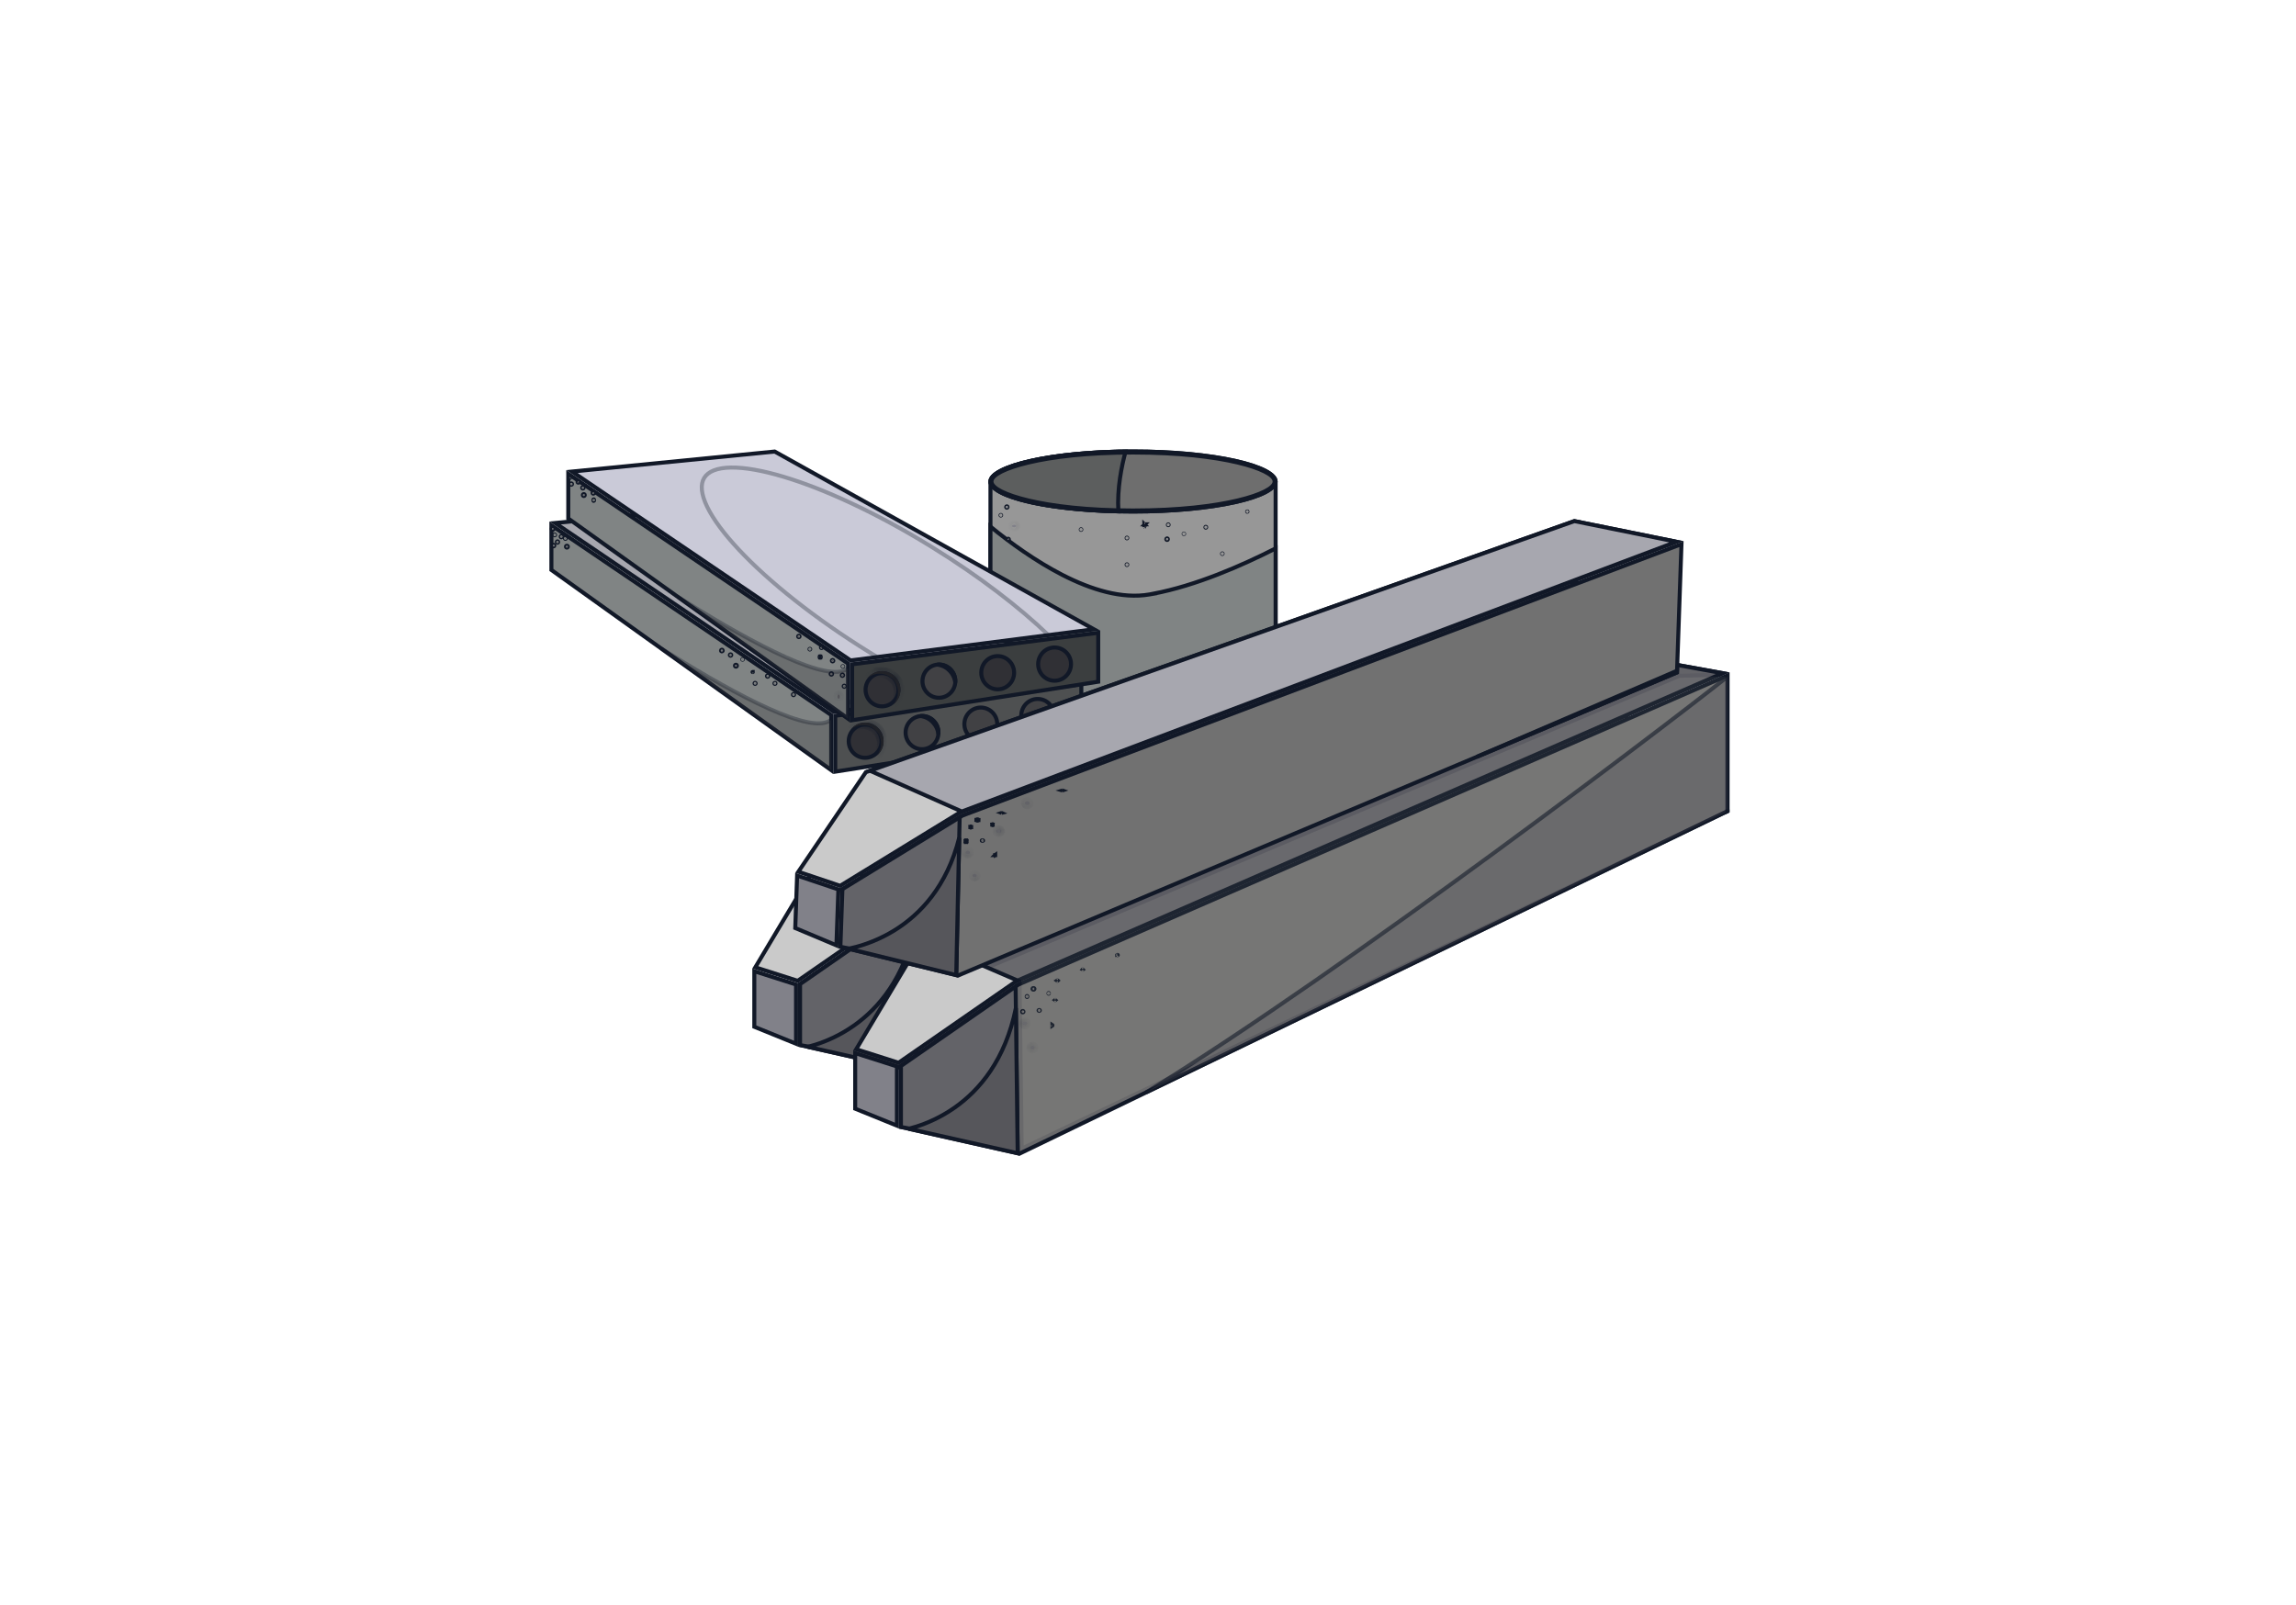<svg width="286" height="200" viewBox="0 0 286 200" fill="none" xmlns="http://www.w3.org/2000/svg">
<g clip-path="url(#clip0_226_1523)">
<path d="M123.376 60.242H158.897V87.389H123.376V60.242Z" fill="#979797" stroke="#111827" stroke-width="0.5"/>
<path d="M158.897 59.992C158.897 60.186 158.809 60.397 158.597 60.627C158.384 60.858 158.057 61.093 157.616 61.324C156.733 61.787 155.438 62.211 153.818 62.57C150.581 63.288 146.098 63.733 141.137 63.733C136.176 63.733 131.692 63.288 128.455 62.57C126.835 62.211 125.541 61.787 124.658 61.324C124.216 61.093 123.889 60.858 123.676 60.627C123.464 60.397 123.376 60.186 123.376 59.992C123.376 59.798 123.464 59.586 123.676 59.357C123.889 59.126 124.216 58.891 124.658 58.659C125.541 58.197 126.836 57.772 128.456 57.413C131.693 56.696 136.177 56.25 141.137 56.25C146.097 56.25 150.58 56.696 153.817 57.413C155.438 57.772 156.732 58.197 157.615 58.659C158.057 58.891 158.384 59.126 158.597 59.357C158.809 59.586 158.897 59.798 158.897 59.992Z" fill="#6E6E6E" stroke="#111827" stroke-width="0.5"/>
<path d="M143.18 74.063L143.652 73.981L143.647 73.976C149.004 72.96 154.723 70.451 158.897 68.328V87.639C158.897 87.833 158.809 88.045 158.597 88.274C158.384 88.505 158.057 88.74 157.616 88.972C156.733 89.435 155.438 89.859 153.818 90.218C150.581 90.935 146.098 91.381 141.137 91.381C136.176 91.381 131.692 90.935 128.455 90.218C126.835 89.859 125.541 89.435 124.658 88.972C124.216 88.74 123.889 88.505 123.676 88.274C123.464 88.045 123.376 87.833 123.376 87.639V65.615C125.799 67.59 128.974 69.907 132.353 71.638C135.92 73.464 139.752 74.658 143.18 74.063Z" fill="#808484" stroke="#111827" stroke-width="0.5"/>
<path d="M123.376 59.99C123.376 59.8 123.46 59.593 123.663 59.369C123.868 59.143 124.181 58.913 124.605 58.686C125.453 58.231 126.699 57.812 128.261 57.455C131.311 56.758 135.517 56.307 140.207 56.253C139.707 58.083 139.142 60.863 139.307 63.712C134.821 63.612 130.831 63.163 127.952 62.479C126.482 62.13 125.315 61.724 124.523 61.279C123.711 60.825 123.376 60.381 123.376 59.99Z" fill="#5C5E5E" stroke="#111827" stroke-width="0.5"/>
<path d="M123.376 59.992C123.376 59.798 123.464 59.586 123.676 59.357C123.889 59.126 124.216 58.891 124.658 58.659C125.541 58.197 126.835 57.772 128.455 57.413C131.692 56.696 136.176 56.25 141.137 56.25C146.098 56.25 150.581 56.696 153.818 57.413C155.438 57.772 156.733 58.197 157.616 58.659C158.057 58.891 158.384 59.126 158.597 59.357C158.809 59.586 158.897 59.798 158.897 59.992C158.897 60.186 158.809 60.397 158.597 60.627C158.384 60.858 158.057 61.093 157.616 61.324C156.733 61.787 155.438 62.211 153.818 62.57C150.581 63.288 146.098 63.733 141.137 63.733C136.176 63.733 131.692 63.288 128.455 62.57C126.835 62.211 125.541 61.787 124.658 61.324C124.216 61.093 123.889 60.858 123.676 60.627C123.464 60.397 123.376 60.186 123.376 59.992ZM123.5 59.992C123.5 60.243 123.656 60.468 123.858 60.656C124.068 60.851 124.369 61.045 124.749 61.236C125.511 61.618 126.634 62.007 128.104 62.356C131.047 63.056 135.414 63.604 141.137 63.604C146.859 63.604 151.226 63.056 154.169 62.356C155.639 62.007 156.763 61.618 157.525 61.236C157.905 61.045 158.205 60.851 158.415 60.656C158.618 60.468 158.774 60.243 158.774 59.992C158.774 59.74 158.618 59.515 158.415 59.327C158.205 59.133 157.905 58.938 157.525 58.748C156.763 58.366 155.639 57.977 154.169 57.627C151.226 56.928 146.859 56.379 141.137 56.379C135.414 56.379 131.047 56.928 128.104 57.627C126.634 57.977 125.511 58.366 124.749 58.748C124.369 58.938 124.068 59.133 123.858 59.327C123.656 59.515 123.5 59.74 123.5 59.992Z" fill="#ACB7B7" stroke="#111827" stroke-width="0.5"/>
<path d="M145.572 65.385C145.572 65.415 145.547 65.437 145.523 65.437C145.5 65.437 145.475 65.415 145.475 65.385C145.475 65.355 145.499 65.334 145.523 65.334C145.548 65.334 145.572 65.355 145.572 65.385Z" fill="#818189" stroke="#111827" stroke-width="0.5"/>
<path d="M147.442 66.514C147.442 66.509 147.444 66.502 147.45 66.496C147.456 66.49 147.464 66.487 147.471 66.487C147.478 66.487 147.486 66.49 147.492 66.496C147.498 66.502 147.5 66.509 147.5 66.514C147.5 66.527 147.489 66.541 147.471 66.541C147.453 66.541 147.442 66.527 147.442 66.514Z" fill="#818189" stroke="#111827" stroke-width="0.5"/>
<path d="M145.275 67.176C145.275 67.123 145.319 67.076 145.377 67.076C145.435 67.076 145.479 67.123 145.479 67.176C145.479 67.225 145.439 67.274 145.377 67.274C145.317 67.274 145.275 67.225 145.275 67.176Z" fill="#818189" stroke="#111827" stroke-width="0.5"/>
<path d="M150.252 65.691C150.252 65.722 150.228 65.745 150.199 65.745C150.173 65.745 150.149 65.724 150.149 65.691C150.149 65.657 150.176 65.635 150.199 65.635C150.226 65.635 150.252 65.658 150.252 65.691Z" fill="#818189" stroke="#111827" stroke-width="0.5"/>
<path d="M152.291 68.987C152.291 69.009 152.274 69.023 152.258 69.023C152.242 69.023 152.225 69.009 152.225 68.987C152.225 68.965 152.242 68.951 152.258 68.951C152.274 68.951 152.291 68.965 152.291 68.987Z" fill="#818189" stroke="#111827" stroke-width="0.5"/>
<path d="M140.42 67.03C140.42 67.058 140.399 67.076 140.377 67.076C140.357 67.076 140.336 67.06 140.336 67.03C140.336 67.001 140.358 66.984 140.377 66.984C140.398 66.984 140.42 67.003 140.42 67.03Z" fill="#818189" stroke="#111827" stroke-width="0.5"/>
<path d="M134.695 65.979C134.695 66.003 134.678 66.017 134.66 66.017C134.642 66.017 134.625 66.003 134.625 65.979C134.625 65.956 134.643 65.941 134.66 65.941C134.677 65.941 134.695 65.956 134.695 65.979Z" fill="#818189" stroke="#111827" stroke-width="0.5"/>
<path d="M140.42 70.355C140.42 70.383 140.399 70.401 140.377 70.401C140.357 70.401 140.336 70.385 140.336 70.355C140.336 70.326 140.358 70.31 140.377 70.31C140.398 70.31 140.42 70.329 140.42 70.355Z" fill="#818189" stroke="#111827" stroke-width="0.5"/>
<path d="M142.588 65.504C142.588 65.537 142.584 65.567 142.578 65.593C142.572 65.567 142.568 65.537 142.568 65.504C142.568 65.47 142.572 65.44 142.578 65.414C142.584 65.44 142.588 65.47 142.588 65.504ZM142.537 65.684C142.537 65.684 142.537 65.683 142.538 65.682C142.537 65.683 142.537 65.684 142.537 65.684ZM142.618 65.682C142.619 65.683 142.62 65.684 142.62 65.684C142.62 65.684 142.619 65.683 142.618 65.682ZM142.619 65.324C142.619 65.324 142.618 65.325 142.617 65.325C142.618 65.324 142.619 65.324 142.619 65.324ZM142.539 65.325C142.538 65.325 142.538 65.324 142.538 65.324C142.538 65.324 142.538 65.324 142.539 65.325Z" fill="#818189" stroke="#111827" stroke-width="0.5"/>
<path d="M155.346 63.741C155.346 63.731 155.354 63.719 155.37 63.719C155.385 63.719 155.393 63.731 155.393 63.741C155.393 63.75 155.385 63.762 155.37 63.762C155.354 63.762 155.346 63.75 155.346 63.741Z" fill="#818189" stroke="#111827" stroke-width="0.5"/>
<path d="M125.505 63.171C125.505 63.224 125.465 63.262 125.417 63.262C125.37 63.262 125.33 63.224 125.33 63.171C125.33 63.117 125.37 63.08 125.417 63.08C125.465 63.08 125.505 63.117 125.505 63.171Z" fill="#818189" stroke="#111827" stroke-width="0.5"/>
<path d="M124.63 64.196C124.63 64.178 124.645 64.159 124.669 64.159C124.694 64.159 124.708 64.178 124.708 64.196C124.708 64.214 124.694 64.233 124.669 64.233C124.646 64.233 124.63 64.214 124.63 64.196Z" fill="#818189" stroke="#111827" stroke-width="0.5"/>
<mask id="path-18-inside-1_226_1523" fill="white">
<path d="M126.574 65.537C126.574 65.62 126.46 65.687 126.32 65.687C126.179 65.687 126.066 65.62 126.066 65.537C126.066 65.454 126.179 65.385 126.32 65.385C126.46 65.385 126.574 65.453 126.574 65.537Z"/>
</mask>
<path d="M126.574 65.537C126.574 65.62 126.46 65.687 126.32 65.687C126.179 65.687 126.066 65.62 126.066 65.537C126.066 65.454 126.179 65.385 126.32 65.385C126.46 65.385 126.574 65.453 126.574 65.537Z" fill="#818189"/>
<path d="M126.074 65.537C126.074 65.331 126.212 65.232 126.245 65.213C126.289 65.187 126.317 65.187 126.32 65.187V66.187C126.463 66.187 126.618 66.154 126.754 66.074C126.879 66 127.074 65.827 127.074 65.537H126.074ZM126.32 65.187C126.323 65.187 126.351 65.187 126.394 65.213C126.428 65.232 126.566 65.331 126.566 65.537H125.566C125.566 65.827 125.761 66 125.886 66.074C126.022 66.154 126.176 66.187 126.32 66.187V65.187ZM126.566 65.537C126.566 65.742 126.43 65.839 126.398 65.859C126.354 65.885 126.326 65.885 126.32 65.885V64.885C126.174 64.885 126.018 64.92 125.882 65.002C125.758 65.077 125.566 65.25 125.566 65.537H126.566ZM126.32 65.885C126.317 65.885 126.288 65.886 126.243 65.859C126.207 65.837 126.074 65.739 126.074 65.537H127.074C127.074 65.251 126.884 65.077 126.756 65C126.619 64.919 126.463 64.885 126.32 64.885V65.885Z" fill="#111827" mask="url(#path-18-inside-1_226_1523)"/>
<path d="M125.505 67.196C125.505 67.153 125.541 67.116 125.587 67.116C125.636 67.116 125.669 67.153 125.669 67.196C125.669 67.219 125.66 67.237 125.648 67.25C125.636 67.263 125.615 67.274 125.587 67.274C125.537 67.274 125.505 67.235 125.505 67.196Z" fill="#818189" stroke="#111827" stroke-width="0.5"/>
<path d="M103.542 95.949L68.684 71.012V65.451L103.542 89.087V95.949Z" fill="#808484" stroke="#111827" stroke-width="0.5"/>
<path d="M104.042 96.143V89.175L134.695 85.247V91.346L104.042 96.143Z" fill="#4E5051" stroke="#111827" stroke-width="0.5"/>
<path d="M103.854 88.695L69.146 65.16L94.393 62.666L134.159 84.812L103.854 88.695Z" fill="#A7A7AF" stroke="#111827" stroke-width="0.5"/>
<path d="M109.812 92.347C109.812 93.492 108.893 94.416 107.765 94.416C106.636 94.416 105.718 93.492 105.718 92.347C105.718 91.202 106.636 90.278 107.765 90.278C108.893 90.278 109.812 91.202 109.812 92.347Z" fill="#303035" stroke="#111827" stroke-width="0.5"/>
<mask id="path-25-inside-2_226_1523" fill="white">
<path d="M107.765 90.028C107.052 90.028 106.413 90.357 105.991 90.872C106.388 90.54 106.897 90.341 107.452 90.341C108.722 90.341 109.749 91.38 109.749 92.66C109.749 93.221 109.552 93.735 109.224 94.136C109.735 93.71 110.06 93.067 110.06 92.345C110.06 91.063 109.03 90.026 107.763 90.026L107.765 90.028Z"/>
</mask>
<path d="M107.765 90.028C107.052 90.028 106.413 90.357 105.991 90.872C106.388 90.54 106.897 90.341 107.452 90.341C108.722 90.341 109.749 91.38 109.749 92.66C109.749 93.221 109.552 93.735 109.224 94.136C109.735 93.71 110.06 93.067 110.06 92.345C110.06 91.063 109.03 90.026 107.763 90.026L107.765 90.028Z" fill="#252528"/>
<path d="M107.765 90.028V90.528H108.964L108.12 89.676L107.765 90.028ZM105.991 90.872L105.605 90.555L106.312 91.255L105.991 90.872ZM109.224 94.136L108.837 93.819L109.544 94.52L109.224 94.136ZM107.763 90.026V89.526H106.564L107.407 90.377L107.763 90.026ZM107.765 89.528C106.894 89.528 106.116 89.93 105.605 90.555L106.378 91.189C106.71 90.784 107.209 90.528 107.765 90.528V89.528ZM106.312 91.255C106.622 90.996 107.019 90.841 107.452 90.841V89.841C106.776 89.841 106.153 90.085 105.671 90.488L106.312 91.255ZM107.452 90.841C108.441 90.841 109.249 91.652 109.249 92.66H110.249C110.249 91.109 109.003 89.841 107.452 89.841V90.841ZM109.249 92.66C109.249 93.101 109.094 93.505 108.837 93.819L109.61 94.453C110.01 93.966 110.249 93.34 110.249 92.66H109.249ZM109.544 94.52C110.166 94.002 110.56 93.22 110.56 92.345H109.56C109.56 92.913 109.305 93.417 108.904 93.751L109.544 94.52ZM110.56 92.345C110.56 90.791 109.311 89.526 107.763 89.526V90.526C108.75 90.526 109.56 91.335 109.56 92.345H110.56ZM107.407 90.377L107.409 90.379L108.12 89.676L108.118 89.674L107.407 90.377Z" fill="#111827" mask="url(#path-25-inside-2_226_1523)"/>
<path d="M116.9 91.276C116.9 92.422 115.98 93.345 114.853 93.345C113.725 93.345 112.806 92.422 112.806 91.276C112.806 90.13 113.725 89.207 114.853 89.207C115.98 89.207 116.9 90.132 116.9 91.276Z" fill="#414144" stroke="#111827" stroke-width="0.5"/>
<path d="M114.851 89.205H114.939C116.025 89.252 116.896 90.157 116.896 91.272C116.896 91.332 116.893 91.392 116.888 91.45C116.746 90.278 115.82 89.348 114.652 89.215C114.717 89.208 114.784 89.205 114.851 89.205Z" fill="#252528" stroke="#111827" stroke-width="0.5"/>
<path d="M124.22 90.223C124.22 91.369 123.301 92.292 122.173 92.292C121.046 92.292 120.126 91.369 120.126 90.223C120.126 89.077 121.046 88.154 122.173 88.154C123.301 88.154 124.22 89.079 124.22 90.223Z" fill="#414144" stroke="#111827" stroke-width="0.5"/>
<path d="M131.308 89.152C131.308 90.298 130.389 91.221 129.261 91.221C128.134 91.221 127.214 90.298 127.214 89.152C127.214 88.006 128.134 87.083 129.261 87.083C130.389 87.083 131.308 88.008 131.308 89.152Z" fill="#414144" stroke="#111827" stroke-width="0.5"/>
<path opacity="0.33" d="M103.542 95.949L82.352 80.79C83.231 81.343 84.123 81.895 85.019 82.44C89.281 85.031 93.634 87.449 97.089 88.855C98.813 89.556 100.333 90.015 101.515 90.108C102.341 90.173 103.056 90.061 103.542 89.68V95.949Z" fill="#414144" stroke="#111827" stroke-width="0.5"/>
<g style="mix-blend-mode:screen" opacity="0.32">
<path d="M114.116 74.652L114.497 74.889V74.888C120.097 78.39 124.931 82.119 128.499 85.537L107.167 88.27C106.847 88.076 106.525 87.879 106.203 87.679C99.38 83.451 93.667 78.876 89.946 74.903C88.084 72.915 86.73 71.088 85.982 69.539C85.228 67.977 85.121 66.769 85.617 65.953C86.111 65.139 87.225 64.689 88.944 64.662C90.649 64.634 92.875 65.025 95.473 65.801C100.666 67.353 107.293 70.424 114.116 74.652Z" fill="#CACAD8"/>
<path d="M114.116 74.652L114.497 74.889V74.888C120.097 78.39 124.931 82.119 128.499 85.537L107.167 88.27C106.847 88.076 106.525 87.879 106.203 87.679C99.38 83.451 93.667 78.876 89.946 74.903C88.084 72.915 86.73 71.088 85.982 69.539C85.228 67.977 85.121 66.769 85.617 65.953C86.111 65.139 87.225 64.689 88.944 64.662C90.649 64.634 92.875 65.025 95.473 65.801C100.666 67.353 107.293 70.424 114.116 74.652Z" stroke="#111827" stroke-width="0.5"/>
</g>
<path d="M105.645 89.542L70.787 64.602V59.043L105.645 82.678V89.542Z" fill="#808484" stroke="#111827" stroke-width="0.5"/>
<path d="M106.146 89.736V82.765L136.799 78.838V84.937L106.146 89.736Z" fill="#3B3E3F" stroke="#111827" stroke-width="0.5"/>
<path d="M105.958 82.285L71.249 58.752L96.496 56.257L136.263 78.402L105.958 82.285Z" fill="#CACAD8" stroke="#111827" stroke-width="0.5"/>
<path d="M111.913 85.937C111.913 87.082 110.994 88.007 109.866 88.007C108.738 88.007 107.819 87.082 107.819 85.937C107.819 84.792 108.738 83.868 109.866 83.868C110.994 83.868 111.913 84.792 111.913 85.937Z" fill="#303035" stroke="#111827" stroke-width="0.5"/>
<mask id="path-37-inside-3_226_1523" fill="white">
<path d="M109.866 83.618C109.153 83.618 108.515 83.948 108.093 84.462C108.489 84.131 108.999 83.932 109.554 83.932C110.823 83.932 111.851 84.971 111.851 86.251C111.851 86.811 111.653 87.326 111.325 87.726C111.837 87.3 112.161 86.657 112.161 85.936C112.161 84.654 111.132 83.616 109.864 83.616L109.866 83.618Z"/>
</mask>
<path d="M109.866 83.618C109.153 83.618 108.515 83.948 108.093 84.462C108.489 84.131 108.999 83.932 109.554 83.932C110.823 83.932 111.851 84.971 111.851 86.251C111.851 86.811 111.653 87.326 111.325 87.726C111.837 87.3 112.161 86.657 112.161 85.936C112.161 84.654 111.132 83.616 109.864 83.616L109.866 83.618Z" fill="#252528"/>
<path d="M109.866 83.618V84.118H111.066L110.221 83.266L109.866 83.618ZM108.093 84.462L107.706 84.145L108.413 84.846L108.093 84.462ZM111.325 87.726L110.939 87.409L111.645 88.111L111.325 87.726ZM109.864 83.616V83.116H108.664L109.509 83.968L109.864 83.616ZM109.866 83.118C108.996 83.118 108.218 83.521 107.706 84.145L108.479 84.779C108.811 84.374 109.311 84.118 109.866 84.118V83.118ZM108.413 84.846C108.724 84.587 109.121 84.432 109.554 84.432V83.432C108.877 83.432 108.255 83.675 107.772 84.079L108.413 84.846ZM109.554 84.432C110.542 84.432 111.351 85.242 111.351 86.251H112.351C112.351 84.7 111.104 83.432 109.554 83.432V84.432ZM111.351 86.251C111.351 86.692 111.196 87.096 110.939 87.409L111.712 88.043C112.111 87.556 112.351 86.93 112.351 86.251H111.351ZM111.645 88.111C112.267 87.593 112.661 86.811 112.661 85.936H111.661C111.661 86.504 111.407 87.008 111.005 87.342L111.645 88.111ZM112.661 85.936C112.661 84.382 111.412 83.116 109.864 83.116V84.116C110.851 84.116 111.661 84.925 111.661 85.936H112.661ZM109.509 83.968L109.511 83.97L110.221 83.266L110.219 83.264L109.509 83.968Z" fill="#111827" mask="url(#path-37-inside-3_226_1523)"/>
<path d="M119.001 84.867C119.001 86.013 118.082 86.936 116.954 86.936C115.827 86.936 114.907 86.013 114.907 84.867C114.907 83.721 115.827 82.797 116.954 82.797C118.082 82.797 119.001 83.722 119.001 84.867Z" fill="#414144" stroke="#111827" stroke-width="0.5"/>
<path d="M116.954 82.795H117.045C118.13 82.843 119.001 83.747 119.001 84.863C119.001 84.923 118.999 84.982 118.994 85.041C118.851 83.868 117.925 82.938 116.756 82.805C116.822 82.799 116.888 82.795 116.954 82.795Z" fill="#252528" stroke="#111827" stroke-width="0.5"/>
<path d="M126.324 83.813C126.324 84.959 125.404 85.883 124.277 85.883C123.15 85.883 122.23 84.959 122.23 83.813C122.23 82.667 123.15 81.744 124.277 81.744C125.404 81.744 126.324 82.669 126.324 83.813Z" fill="#303035" stroke="#111827" stroke-width="0.5"/>
<path d="M133.41 82.743C133.41 83.888 132.491 84.812 131.363 84.812C130.235 84.812 129.316 83.888 129.316 82.743C129.316 81.597 130.235 80.673 131.363 80.673C132.491 80.673 133.41 81.597 133.41 82.743Z" fill="#303035" stroke="#111827" stroke-width="0.5"/>
<path opacity="0.33" d="M105.645 89.54L84.455 74.38C85.335 74.933 86.227 75.486 87.123 76.031C91.384 78.622 95.737 81.039 99.192 82.445C100.916 83.147 102.437 83.605 103.619 83.698C104.445 83.764 105.16 83.652 105.645 83.27V89.54Z" fill="#414144" stroke="#111827" stroke-width="0.5"/>
<g style="mix-blend-mode:screen" opacity="0.32">
<path d="M116.217 68.243C121.981 71.814 126.951 75.634 130.6 79.129L109.269 81.862C108.948 81.668 108.627 81.471 108.304 81.272C101.482 77.044 95.769 72.469 92.047 68.495C90.185 66.507 88.832 64.68 88.084 63.131C87.33 61.57 87.222 60.361 87.718 59.546C88.213 58.731 89.326 58.281 91.045 58.253C92.751 58.225 94.976 58.616 97.575 59.392C102.665 60.912 109.133 63.893 115.813 67.992L116.217 68.243Z" fill="#CACAD8"/>
<path d="M116.217 68.243C121.981 71.814 126.951 75.634 130.6 79.129L109.269 81.862C108.948 81.668 108.627 81.471 108.304 81.272C101.482 77.044 95.769 72.469 92.047 68.495C90.185 66.507 88.832 64.68 88.084 63.131C87.33 61.57 87.222 60.361 87.718 59.546C88.213 58.731 89.326 58.281 91.045 58.253C92.751 58.225 94.976 58.616 97.575 59.392C102.665 60.912 109.133 63.893 115.813 67.992L116.217 68.243Z" stroke="#111827" stroke-width="0.5"/>
</g>
<path d="M69.041 66.644C69.041 66.616 69.063 66.591 69.096 66.591C69.129 66.591 69.15 66.616 69.15 66.644C69.15 66.671 69.129 66.697 69.096 66.697C69.063 66.697 69.041 66.671 69.041 66.644Z" fill="#6D6D72" stroke="#111827" stroke-width="0.5"/>
<path d="M70.004 66.861C70.004 66.908 69.967 66.945 69.92 66.945C69.873 66.945 69.836 66.908 69.836 66.861C69.836 66.813 69.873 66.776 69.92 66.776C69.967 66.776 70.004 66.813 70.004 66.861Z" fill="#6D6D72" stroke="#111827" stroke-width="0.5"/>
<path d="M69.531 67.533C69.531 67.583 69.492 67.622 69.443 67.622C69.394 67.622 69.356 67.583 69.356 67.533C69.356 67.484 69.394 67.445 69.443 67.445C69.492 67.445 69.531 67.484 69.531 67.533Z" fill="#6D6D72" stroke="#111827" stroke-width="0.5"/>
<path d="M68.734 65.888C68.734 65.826 68.784 65.773 68.852 65.773C68.92 65.773 68.969 65.826 68.969 65.888C68.969 65.951 68.92 66.004 68.852 66.004C68.786 66.004 68.734 65.952 68.734 65.888Z" fill="#6D6D72" stroke="#111827" stroke-width="0.5"/>
<path d="M69.053 67.977C69.053 68.032 69.008 68.078 68.953 68.078C68.898 68.078 68.853 68.032 68.853 67.977C68.853 67.922 68.898 67.876 68.953 67.876C69.008 67.876 69.053 67.922 69.053 67.977Z" fill="#6D6D72" stroke="#111827" stroke-width="0.5"/>
<path d="M70.496 68.109C70.496 68.046 70.547 67.991 70.615 67.991C70.683 67.991 70.734 68.046 70.734 68.109C70.734 68.172 70.683 68.227 70.615 68.227C70.547 68.227 70.496 68.172 70.496 68.109Z" fill="#6D6D72" stroke="#111827" stroke-width="0.5"/>
<path d="M70.484 67.084C70.484 67.117 70.459 67.143 70.426 67.143C70.393 67.143 70.367 67.117 70.367 67.084C70.367 67.05 70.393 67.024 70.426 67.024C70.459 67.024 70.484 67.05 70.484 67.084Z" fill="#6D6D72" stroke="#111827" stroke-width="0.5"/>
<path d="M71.016 59.508C71.016 59.54 70.99 59.568 70.957 59.568C70.924 59.568 70.898 59.542 70.898 59.508C70.898 59.475 70.924 59.449 70.957 59.449C70.99 59.449 71.016 59.475 71.016 59.508Z" fill="#6D6D72" stroke="#111827" stroke-width="0.5"/>
<path d="M71.256 60.311C71.256 60.361 71.217 60.4 71.168 60.4C71.119 60.4 71.08 60.361 71.08 60.311C71.08 60.262 71.119 60.222 71.168 60.222C71.217 60.222 71.256 60.262 71.256 60.311Z" fill="#6D6D72" stroke="#111827" stroke-width="0.5"/>
<path d="M72.697 60.776C72.697 60.828 72.654 60.871 72.603 60.871C72.553 60.871 72.51 60.83 72.51 60.776C72.51 60.723 72.553 60.682 72.603 60.682C72.654 60.682 72.697 60.723 72.697 60.776Z" fill="#6D6D72" stroke="#111827" stroke-width="0.5"/>
<path d="M72.842 61.68C72.842 61.747 72.789 61.8 72.723 61.8C72.656 61.8 72.603 61.747 72.603 61.68C72.603 61.613 72.656 61.56 72.723 61.56C72.789 61.56 72.842 61.613 72.842 61.68Z" fill="#6D6D72" stroke="#111827" stroke-width="0.5"/>
<path d="M72.133 60.045C72.133 60.1 72.09 60.144 72.035 60.144C71.981 60.144 71.938 60.1 71.938 60.045C71.938 59.99 71.981 59.946 72.035 59.946C72.09 59.946 72.133 59.99 72.133 60.045Z" fill="#6D6D72" stroke="#111827" stroke-width="0.5"/>
<path d="M74.008 61.412C74.008 61.469 73.963 61.514 73.906 61.514C73.85 61.514 73.807 61.469 73.807 61.412C73.807 61.354 73.852 61.311 73.906 61.311C73.961 61.311 74.008 61.356 74.008 61.412Z" fill="#6D6D72" stroke="#111827" stroke-width="0.5"/>
<path d="M74.008 62.311C74.008 62.364 73.985 62.41 73.957 62.41C73.93 62.41 73.906 62.366 73.906 62.311C73.906 62.256 73.93 62.214 73.957 62.214C73.985 62.214 74.008 62.258 74.008 62.311Z" fill="#6D6D72" stroke="#111827" stroke-width="0.5"/>
<path d="M90.026 81.052C90.026 81.114 89.977 81.161 89.918 81.161C89.86 81.161 89.811 81.114 89.811 81.052C89.811 80.991 89.858 80.944 89.918 80.944C89.979 80.944 90.026 80.993 90.026 81.052Z" fill="#6D6D72" stroke="#111827" stroke-width="0.5"/>
<path d="M90.907 81.613C90.907 81.564 90.946 81.52 91.001 81.52C91.055 81.52 91.094 81.564 91.094 81.613C91.094 81.662 91.055 81.705 91.001 81.705C90.946 81.705 90.907 81.662 90.907 81.613Z" fill="#6D6D72" stroke="#111827" stroke-width="0.5"/>
<path d="M92.464 82.163C92.464 82.147 92.478 82.13 92.499 82.13C92.52 82.13 92.534 82.147 92.534 82.163C92.534 82.178 92.52 82.196 92.499 82.196C92.478 82.196 92.464 82.178 92.464 82.163Z" fill="#6D6D72" stroke="#111827" stroke-width="0.5"/>
<path d="M91.548 82.94C91.548 82.875 91.601 82.818 91.671 82.818C91.741 82.818 91.794 82.875 91.794 82.94C91.794 83.004 91.741 83.061 91.671 83.061C91.601 83.061 91.548 83.004 91.548 82.94Z" fill="#6D6D72" stroke="#111827" stroke-width="0.5"/>
<path d="M93.749 83.725C93.749 83.725 93.749 83.725 93.749 83.725C93.749 83.725 93.749 83.724 93.749 83.724L93.75 83.723C93.75 83.723 93.75 83.722 93.751 83.722C93.753 83.722 93.754 83.721 93.755 83.721C93.755 83.721 93.757 83.722 93.758 83.722C93.759 83.722 93.759 83.723 93.76 83.723L93.76 83.724C93.76 83.724 93.76 83.725 93.76 83.725C93.76 83.725 93.76 83.725 93.76 83.725L93.76 83.726C93.759 83.727 93.759 83.727 93.758 83.728C93.757 83.728 93.755 83.728 93.755 83.728C93.754 83.728 93.753 83.728 93.751 83.728C93.75 83.727 93.75 83.727 93.75 83.726L93.749 83.725Z" fill="#6D6D72" stroke="#111827" stroke-width="0.5"/>
<path d="M93.987 85.143C93.987 85.105 94.017 85.072 94.059 85.072C94.102 85.072 94.132 85.105 94.132 85.143C94.132 85.18 94.102 85.213 94.059 85.213C94.017 85.213 93.987 85.18 93.987 85.143Z" fill="#6D6D72" stroke="#111827" stroke-width="0.5"/>
<path d="M96.46 85.143C96.46 85.105 96.489 85.072 96.532 85.072C96.575 85.072 96.604 85.105 96.604 85.143C96.604 85.18 96.575 85.213 96.532 85.213C96.489 85.213 96.46 85.18 96.46 85.143Z" fill="#6D6D72" stroke="#111827" stroke-width="0.5"/>
<path d="M95.53 84.231C95.53 84.184 95.567 84.143 95.62 84.143C95.672 84.143 95.71 84.184 95.71 84.231C95.71 84.279 95.672 84.32 95.62 84.32C95.567 84.32 95.53 84.279 95.53 84.231Z" fill="#6D6D72" stroke="#111827" stroke-width="0.5"/>
<path d="M98.763 86.543C98.763 86.502 98.796 86.465 98.843 86.465C98.889 86.465 98.923 86.502 98.923 86.543C98.923 86.584 98.889 86.621 98.843 86.621C98.796 86.621 98.763 86.584 98.763 86.543Z" fill="#6D6D72" stroke="#111827" stroke-width="0.5"/>
<path d="M103.614 82.317C103.614 82.266 103.656 82.221 103.712 82.221C103.768 82.221 103.81 82.266 103.81 82.317C103.81 82.368 103.768 82.413 103.712 82.413C103.656 82.413 103.614 82.368 103.614 82.317Z" fill="#545459" stroke="#111827" stroke-width="0.5"/>
<path d="M104.956 83.028C104.956 83.011 104.97 82.993 104.993 82.993C105.004 82.993 105.013 82.998 105.018 83.003C105.024 83.008 105.028 83.017 105.028 83.028C105.028 83.038 105.024 83.046 105.019 83.051C105.014 83.057 105.004 83.061 104.993 83.061C104.983 83.061 104.973 83.057 104.966 83.05C104.959 83.043 104.956 83.034 104.956 83.028Z" fill="#545459" stroke="#111827" stroke-width="0.5"/>
<path d="M104.845 84.131C104.845 84.084 104.884 84.041 104.937 84.041C104.989 84.041 105.028 84.084 105.028 84.131C105.028 84.178 104.989 84.221 104.937 84.221C104.884 84.221 104.845 84.178 104.845 84.131Z" fill="#545459" stroke="#111827" stroke-width="0.5"/>
<path d="M102.257 80.676C102.257 80.639 102.288 80.603 102.331 80.603C102.374 80.603 102.405 80.639 102.405 80.676C102.405 80.713 102.374 80.748 102.331 80.748C102.288 80.748 102.257 80.713 102.257 80.676Z" fill="#545459" stroke="#111827" stroke-width="0.5"/>
<path d="M103.462 83.969C103.462 83.92 103.503 83.875 103.558 83.875C103.612 83.875 103.653 83.92 103.653 83.969C103.653 84.018 103.612 84.064 103.558 84.064C103.501 84.064 103.462 84.018 103.462 83.969Z" fill="#545459" stroke="#111827" stroke-width="0.5"/>
<path d="M105.089 85.498C105.089 85.459 105.12 85.423 105.165 85.423C105.21 85.423 105.241 85.459 105.241 85.498C105.241 85.537 105.21 85.572 105.165 85.572C105.12 85.572 105.089 85.537 105.089 85.498Z" fill="#545459" stroke="#111827" stroke-width="0.5"/>
<path d="M100.833 80.881C100.833 80.871 100.837 80.86 100.846 80.85C100.855 80.841 100.868 80.836 100.88 80.836C100.892 80.836 100.904 80.841 100.913 80.85C100.923 80.86 100.927 80.871 100.927 80.881C100.927 80.891 100.923 80.902 100.913 80.911C100.904 80.921 100.892 80.926 100.88 80.926C100.868 80.926 100.855 80.921 100.846 80.911C100.837 80.902 100.833 80.891 100.833 80.881Z" fill="#545459" stroke="#111827" stroke-width="0.5"/>
<path d="M102.083 81.857C102.083 81.825 102.09 81.798 102.1 81.776C102.121 81.771 102.143 81.768 102.167 81.768C102.191 81.768 102.213 81.771 102.234 81.776C102.244 81.798 102.251 81.825 102.251 81.857C102.251 81.889 102.244 81.916 102.234 81.938C102.213 81.943 102.191 81.946 102.167 81.946C102.143 81.946 102.121 81.943 102.1 81.938C102.09 81.916 102.083 81.889 102.083 81.857Z" fill="#545459" stroke="#111827" stroke-width="0.5"/>
<path d="M99.415 79.293C99.415 79.244 99.454 79.201 99.508 79.201C99.561 79.201 99.602 79.244 99.602 79.293C99.602 79.342 99.561 79.385 99.508 79.385C99.454 79.385 99.415 79.342 99.415 79.293Z" fill="#545459" stroke="#111827" stroke-width="0.5"/>
<mask id="path-77-inside-4_226_1523" fill="white">
<path d="M104.622 86.797C104.622 86.937 104.552 87.052 104.466 87.052C104.38 87.052 104.31 86.937 104.31 86.797C104.31 86.657 104.38 86.543 104.466 86.543C104.552 86.543 104.622 86.657 104.622 86.797Z"/>
</mask>
<path d="M104.622 86.797C104.622 86.937 104.552 87.052 104.466 87.052C104.38 87.052 104.31 86.937 104.31 86.797C104.31 86.657 104.38 86.543 104.466 86.543C104.552 86.543 104.622 86.657 104.622 86.797Z" fill="#545459"/>
<path d="M104.122 86.797C104.122 86.79 104.123 86.76 104.15 86.715C104.172 86.68 104.269 86.552 104.466 86.552V87.552C104.749 87.552 104.924 87.366 105.002 87.239C105.086 87.103 105.122 86.945 105.122 86.797H104.122ZM104.466 86.552C104.663 86.552 104.76 86.68 104.781 86.715C104.809 86.76 104.81 86.79 104.81 86.797H103.81C103.81 86.945 103.846 87.103 103.929 87.239C104.008 87.366 104.183 87.552 104.466 87.552V86.552ZM104.81 86.797C104.81 86.805 104.809 86.835 104.781 86.879C104.76 86.914 104.663 87.043 104.466 87.043V86.043C104.183 86.043 104.008 86.229 103.929 86.356C103.846 86.492 103.81 86.65 103.81 86.797H104.81ZM104.466 87.043C104.269 87.043 104.172 86.914 104.15 86.879C104.123 86.835 104.122 86.805 104.122 86.797H105.122C105.122 86.65 105.086 86.492 105.002 86.356C104.924 86.229 104.749 86.043 104.466 86.043V87.043Z" fill="#111827" mask="url(#path-77-inside-4_226_1523)"/>
<path d="M93.96 127.93V121.004L99.159 122.662V130.04L93.96 127.93Z" fill="#818189" stroke="#111827" stroke-width="0.5"/>
<path d="M114.089 112.005L114.066 112.015L114.046 112.029L99.368 122.204L94.086 120.519L102.073 107.147L189.185 71.348L202.015 73.668L114.089 112.005Z" fill="#CACACA" stroke="#111827" stroke-width="0.5"/>
<path d="M202.619 90.853L114.426 133.531L99.659 130.212V122.611L114.311 112.454L202.619 73.95V90.853Z" fill="#717171" stroke="#111827" stroke-width="0.5"/>
<path d="M99.659 122.611L113.945 112.708L114.203 133L99.659 130.205V122.611Z" fill="#636368" stroke="#111827" stroke-width="0.5"/>
<path d="M202.015 73.668L114.188 111.962L102.546 106.952L189.185 71.348L202.015 73.668Z" fill="#636368" stroke="#111827" stroke-width="0.5"/>
<path d="M116.298 112.999C116.298 113.037 116.258 113.101 116.169 113.101C116.08 113.101 116.04 113.037 116.04 112.999C116.04 112.962 116.08 112.898 116.169 112.898C116.258 112.898 116.298 112.962 116.298 112.999Z" fill="#636368" stroke="#111827" stroke-width="0.5"/>
<path d="M119.193 111.966C119.193 111.966 119.193 111.966 119.193 111.966C119.193 111.966 119.193 111.967 119.193 111.967C119.192 111.968 119.191 111.97 119.188 111.973C119.182 111.978 119.171 111.984 119.154 111.984C119.137 111.984 119.125 111.978 119.119 111.973C119.117 111.97 119.115 111.968 119.115 111.967C119.115 111.967 119.115 111.966 119.115 111.966C119.115 111.966 119.115 111.966 119.115 111.966C119.115 111.966 119.115 111.966 119.115 111.966C119.115 111.966 119.115 111.966 119.115 111.965C119.115 111.965 119.117 111.962 119.119 111.96C119.125 111.954 119.137 111.948 119.154 111.948C119.171 111.948 119.182 111.954 119.188 111.96C119.191 111.962 119.192 111.965 119.193 111.965C119.193 111.966 119.193 111.966 119.193 111.966C119.193 111.966 119.193 111.966 119.193 111.966Z" fill="#636368" stroke="#111827" stroke-width="0.5"/>
<path d="M116.966 115.684C116.966 115.695 116.962 115.707 116.949 115.72C116.935 115.732 116.912 115.743 116.882 115.743C116.852 115.743 116.829 115.732 116.816 115.72C116.802 115.707 116.798 115.695 116.798 115.684C116.798 115.674 116.802 115.661 116.816 115.648C116.83 115.635 116.853 115.624 116.882 115.624C116.911 115.624 116.934 115.635 116.948 115.648C116.962 115.661 116.966 115.674 116.966 115.684Z" fill="#636368" stroke="#111827" stroke-width="0.5"/>
<path d="M118.875 114.384C118.888 114.384 118.896 114.388 118.9 114.392C118.896 114.396 118.888 114.4 118.875 114.4C118.863 114.4 118.854 114.396 118.848 114.392C118.853 114.388 118.862 114.384 118.875 114.384Z" fill="#636368" stroke="#111827" stroke-width="0.5"/>
<path d="M118.035 113.556C118.035 113.538 118.043 113.525 118.049 113.519C118.055 113.514 118.06 113.513 118.062 113.513C118.064 113.513 118.069 113.514 118.075 113.519C118.081 113.525 118.089 113.538 118.089 113.556C118.089 113.574 118.081 113.586 118.075 113.592C118.069 113.598 118.064 113.599 118.062 113.599C118.06 113.599 118.055 113.598 118.049 113.592C118.043 113.586 118.035 113.574 118.035 113.556Z" fill="#636368" stroke="#111827" stroke-width="0.5"/>
<path d="M115.32 113.95C115.32 113.926 115.331 113.907 115.341 113.898C115.351 113.888 115.362 113.886 115.368 113.886C115.375 113.886 115.387 113.889 115.398 113.899C115.409 113.909 115.419 113.928 115.419 113.95C115.419 113.975 115.408 113.993 115.398 114.002C115.388 114.012 115.377 114.015 115.368 114.015C115.36 114.015 115.35 114.012 115.341 114.004C115.332 113.995 115.32 113.976 115.32 113.95Z" fill="#636368" stroke="#111827" stroke-width="0.5"/>
<path d="M114.763 115.84C114.763 115.773 114.814 115.745 114.847 115.745C114.864 115.745 114.882 115.752 114.898 115.766C114.914 115.781 114.929 115.807 114.929 115.84C114.929 115.908 114.873 115.934 114.847 115.934C114.832 115.934 114.811 115.928 114.794 115.911C114.775 115.894 114.763 115.868 114.763 115.84Z" fill="#636368" stroke="#111827" stroke-width="0.5"/>
<mask id="path-91-inside-5_226_1523" fill="white">
<path d="M115.368 117.311C115.368 117.445 115.251 117.553 115.107 117.553C114.962 117.553 114.845 117.445 114.845 117.311C114.845 117.177 114.962 117.068 115.107 117.068C115.251 117.068 115.368 117.177 115.368 117.311Z"/>
</mask>
<path d="M115.368 117.311C115.368 117.445 115.251 117.553 115.107 117.553C114.962 117.553 114.845 117.445 114.845 117.311C114.845 117.177 114.962 117.068 115.107 117.068C115.251 117.068 115.368 117.177 115.368 117.311Z" fill="#636368"/>
<path d="M114.868 117.311C114.868 117.133 115.012 117.053 115.107 117.053V118.053C115.491 118.053 115.868 117.756 115.868 117.311H114.868ZM115.107 117.053C115.202 117.053 115.345 117.133 115.345 117.311H114.345C114.345 117.756 114.723 118.053 115.107 118.053V117.053ZM115.345 117.311C115.345 117.488 115.202 117.568 115.107 117.568V116.568C114.723 116.568 114.345 116.865 114.345 117.311H115.345ZM115.107 117.568C115.012 117.568 114.868 117.488 114.868 117.311H115.868C115.868 116.865 115.491 116.568 115.107 116.568V117.568Z" fill="#111827" mask="url(#path-91-inside-5_226_1523)"/>
<path d="M118.527 117.54C118.527 117.534 118.528 117.529 118.53 117.524C118.53 117.524 118.531 117.523 118.531 117.523C118.531 117.523 118.531 117.523 118.531 117.523C118.531 117.523 118.531 117.524 118.531 117.524C118.533 117.529 118.535 117.534 118.535 117.54C118.535 117.545 118.534 117.55 118.532 117.554C118.531 117.554 118.531 117.555 118.531 117.555C118.531 117.555 118.531 117.555 118.531 117.555C118.53 117.555 118.53 117.554 118.53 117.554C118.528 117.55 118.527 117.545 118.527 117.54Z" fill="#636368" stroke="#111827" stroke-width="0.5"/>
<path d="M122.3 110.583C122.312 110.583 122.321 110.587 122.326 110.592C122.322 110.596 122.313 110.6 122.3 110.6C122.287 110.6 122.279 110.595 122.275 110.592C122.28 110.588 122.288 110.583 122.3 110.583Z" fill="#636368" stroke="#111827" stroke-width="0.5"/>
<path d="M126.672 108.785C126.672 108.785 126.672 108.785 126.672 108.785C126.672 108.785 126.672 108.785 126.671 108.786C126.671 108.787 126.67 108.789 126.667 108.792C126.661 108.797 126.65 108.803 126.633 108.803C126.616 108.803 126.604 108.797 126.598 108.792C126.595 108.789 126.594 108.787 126.594 108.786C126.593 108.785 126.594 108.785 126.594 108.785C126.594 108.785 126.594 108.785 126.594 108.785C126.594 108.785 126.594 108.785 126.594 108.785C126.594 108.785 126.593 108.785 126.594 108.784C126.594 108.783 126.595 108.781 126.598 108.779C126.604 108.773 126.616 108.767 126.633 108.767C126.65 108.767 126.661 108.773 126.667 108.779C126.67 108.781 126.671 108.783 126.671 108.784C126.672 108.785 126.672 108.785 126.672 108.785C126.672 108.785 126.672 108.785 126.672 108.785Z" fill="#636368" stroke="#111827" stroke-width="0.5"/>
<mask id="path-96-inside-6_226_1523" fill="white">
<path d="M116.304 120.32C116.304 120.453 116.189 120.559 116.048 120.559C115.907 120.559 115.792 120.453 115.792 120.32C115.792 120.188 115.907 120.084 116.048 120.084C116.189 120.084 116.304 120.19 116.304 120.32Z"/>
</mask>
<path d="M116.304 120.32C116.304 120.453 116.189 120.559 116.048 120.559C115.907 120.559 115.792 120.453 115.792 120.32C115.792 120.188 115.907 120.084 116.048 120.084C116.189 120.084 116.304 120.19 116.304 120.32Z" fill="#636368"/>
<path d="M115.804 120.32C115.804 120.143 115.947 120.059 116.048 120.059V121.059C116.43 121.059 116.804 120.762 116.804 120.32H115.804ZM116.048 120.059C116.149 120.059 116.292 120.143 116.292 120.32H115.292C115.292 120.762 115.666 121.059 116.048 121.059V120.059ZM116.292 120.32C116.292 120.503 116.143 120.584 116.048 120.584V119.584C115.672 119.584 115.292 119.873 115.292 120.32H116.292ZM116.048 120.584C115.95 120.584 115.804 120.503 115.804 120.32H116.804C116.804 119.878 116.427 119.584 116.048 119.584V120.584Z" fill="#111827" mask="url(#path-96-inside-6_226_1523)"/>
<path d="M106.35 127.792C109.439 125.624 112.662 121.861 113.978 115.387L114.203 133.479L100.621 130.426C100.899 130.357 101.219 130.269 101.572 130.158C102.853 129.753 104.576 129.038 106.35 127.792Z" fill="#56565B" stroke="#111827" stroke-width="0.5"/>
<path d="M106.526 138.136V131.211L111.724 132.868V140.246L106.526 138.136Z" fill="#818189" stroke="#111827" stroke-width="0.5"/>
<path d="M126.654 122.211L126.631 122.221L126.611 122.235L111.932 132.41L106.653 130.727L114.638 117.352L201.75 81.554L214.58 83.874L126.654 122.211Z" fill="#CACACA" stroke="#111827" stroke-width="0.5"/>
<path d="M215.184 101.061L126.991 143.737L112.224 140.418V132.816L126.876 122.66L215.184 84.156V101.061Z" fill="#717171" stroke="#111827" stroke-width="0.5"/>
<path opacity="0.67" d="M214.862 84.566C214.984 84.47 215.091 84.384 215.183 84.31V101.063L142.746 136.116C155.382 128.363 171.959 116.63 186.103 106.259C194.155 100.354 201.421 94.889 206.727 90.846C209.379 88.825 211.542 87.16 213.068 85.973C213.831 85.379 214.436 84.905 214.862 84.566Z" fill="#5F5F63" stroke="#111827" stroke-width="0.5"/>
<path d="M112.224 132.816L126.51 122.914L126.767 143.207L112.224 140.411V132.816Z" fill="#636368" stroke="#111827" stroke-width="0.5"/>
<path d="M214.58 83.874L126.753 122.168L115.111 117.158L201.75 81.554L214.58 83.874Z" fill="#636368" stroke="#111827" stroke-width="0.5"/>
<path d="M128.863 123.205C128.863 123.243 128.823 123.306 128.734 123.306C128.645 123.306 128.605 123.243 128.605 123.205C128.605 123.168 128.645 123.104 128.734 123.104C128.823 123.104 128.863 123.168 128.863 123.205Z" fill="#636368" stroke="#111827" stroke-width="0.5"/>
<path d="M131.758 122.172C131.758 122.172 131.758 122.172 131.758 122.172C131.758 122.172 131.758 122.172 131.757 122.173C131.757 122.174 131.756 122.176 131.753 122.178C131.747 122.184 131.736 122.19 131.719 122.19C131.701 122.19 131.69 122.184 131.684 122.178C131.681 122.176 131.68 122.174 131.68 122.173C131.679 122.172 131.679 122.172 131.679 122.172C131.679 122.172 131.679 122.172 131.679 122.172C131.679 122.172 131.679 122.172 131.679 122.172C131.679 122.172 131.679 122.172 131.68 122.171C131.68 122.17 131.681 122.168 131.684 122.166C131.69 122.16 131.701 122.154 131.719 122.154C131.736 122.154 131.747 122.16 131.753 122.166C131.756 122.168 131.757 122.17 131.757 122.171C131.758 122.172 131.758 122.172 131.758 122.172C131.758 122.172 131.758 122.172 131.758 122.172Z" fill="#636368" stroke="#111827" stroke-width="0.5"/>
<path d="M129.531 125.891C129.531 125.901 129.527 125.914 129.513 125.927C129.499 125.94 129.476 125.951 129.447 125.951C129.418 125.951 129.395 125.94 129.381 125.927C129.367 125.914 129.363 125.901 129.363 125.891C129.363 125.881 129.367 125.869 129.381 125.856C129.395 125.843 129.418 125.832 129.447 125.832C129.476 125.832 129.499 125.843 129.513 125.856C129.527 125.869 129.531 125.881 129.531 125.891Z" fill="#636368" stroke="#111827" stroke-width="0.5"/>
<path d="M131.439 124.591C131.451 124.591 131.46 124.595 131.465 124.6C131.46 124.604 131.452 124.608 131.439 124.608C131.426 124.608 131.418 124.603 131.414 124.6C131.419 124.596 131.427 124.591 131.439 124.591Z" fill="#636368" stroke="#111827" stroke-width="0.5"/>
<path d="M130.599 123.763C130.599 123.746 130.608 123.733 130.614 123.727C130.62 123.721 130.625 123.721 130.627 123.721C130.628 123.721 130.634 123.721 130.64 123.727C130.646 123.733 130.654 123.746 130.654 123.763C130.654 123.781 130.646 123.794 130.64 123.8C130.634 123.806 130.628 123.806 130.627 123.806C130.625 123.806 130.62 123.806 130.614 123.8C130.608 123.794 130.599 123.781 130.599 123.763Z" fill="#636368" stroke="#111827" stroke-width="0.5"/>
<path d="M127.884 124.156C127.884 124.132 127.895 124.113 127.906 124.104C127.916 124.095 127.926 124.091 127.935 124.091C127.943 124.091 127.953 124.095 127.962 124.103C127.972 124.112 127.984 124.13 127.984 124.156C127.984 124.181 127.973 124.199 127.962 124.209C127.952 124.218 127.942 124.221 127.935 124.221C127.928 124.221 127.917 124.218 127.906 124.208C127.895 124.197 127.884 124.179 127.884 124.156Z" fill="#636368" stroke="#111827" stroke-width="0.5"/>
<path d="M127.328 126.045C127.328 125.977 127.381 125.951 127.41 125.951C127.425 125.951 127.445 125.957 127.463 125.974C127.481 125.991 127.494 126.017 127.494 126.045C127.494 126.112 127.44 126.14 127.41 126.14C127.393 126.14 127.374 126.133 127.359 126.119C127.343 126.104 127.328 126.078 127.328 126.045Z" fill="#636368" stroke="#111827" stroke-width="0.5"/>
<mask id="path-112-inside-7_226_1523" fill="white">
<path d="M127.933 127.518C127.933 127.653 127.816 127.761 127.671 127.761C127.527 127.761 127.41 127.653 127.41 127.518C127.41 127.384 127.527 127.276 127.671 127.276C127.816 127.276 127.933 127.384 127.933 127.518Z"/>
</mask>
<path d="M127.933 127.518C127.933 127.653 127.816 127.761 127.671 127.761C127.527 127.761 127.41 127.653 127.41 127.518C127.41 127.384 127.527 127.276 127.671 127.276C127.816 127.276 127.933 127.384 127.933 127.518Z" fill="#636368"/>
<path d="M127.433 127.518C127.433 127.341 127.576 127.261 127.671 127.261V128.261C128.055 128.261 128.433 127.964 128.433 127.518H127.433ZM127.671 127.261C127.766 127.261 127.91 127.341 127.91 127.518H126.91C126.91 127.964 127.287 128.261 127.671 128.261V127.261ZM127.91 127.518C127.91 127.696 127.766 127.776 127.671 127.776V126.776C127.287 126.776 126.91 127.073 126.91 127.518H127.91ZM127.671 127.776C127.576 127.776 127.433 127.696 127.433 127.518H128.433C128.433 127.073 128.055 126.776 127.671 126.776V127.776Z" fill="#111827" mask="url(#path-112-inside-7_226_1523)"/>
<path d="M131.092 127.745C131.092 127.74 131.093 127.735 131.095 127.731C131.095 127.731 131.095 127.73 131.095 127.729C131.095 127.729 131.095 127.729 131.095 127.729C131.096 127.73 131.096 127.731 131.096 127.731C131.098 127.735 131.099 127.74 131.099 127.745C131.099 127.751 131.098 127.756 131.096 127.761C131.096 127.761 131.096 127.761 131.095 127.762C131.095 127.762 131.095 127.762 131.095 127.762C131.095 127.761 131.095 127.761 131.095 127.761C131.093 127.756 131.092 127.751 131.092 127.745Z" fill="#636368" stroke="#111827" stroke-width="0.5"/>
<path d="M134.867 120.791C134.878 120.791 134.888 120.795 134.893 120.8C134.888 120.804 134.879 120.808 134.867 120.808C134.854 120.808 134.846 120.803 134.842 120.8C134.846 120.795 134.855 120.791 134.867 120.791Z" fill="#636368" stroke="#111827" stroke-width="0.5"/>
<path d="M139.236 118.993C139.236 118.993 139.236 118.993 139.236 118.993C139.236 118.993 139.236 118.993 139.236 118.994C139.236 118.994 139.235 118.997 139.232 118.999C139.226 119.005 139.214 119.011 139.197 119.011C139.18 119.011 139.169 119.005 139.163 118.999C139.16 118.997 139.159 118.994 139.158 118.994C139.158 118.993 139.158 118.993 139.158 118.993C139.158 118.993 139.158 118.993 139.158 118.993C139.158 118.993 139.158 118.993 139.158 118.993C139.158 118.993 139.158 118.993 139.158 118.992C139.159 118.991 139.16 118.989 139.163 118.986C139.169 118.981 139.18 118.975 139.197 118.975C139.214 118.975 139.226 118.981 139.232 118.986C139.235 118.989 139.236 118.991 139.236 118.992C139.236 118.993 139.236 118.993 139.236 118.993C139.236 118.993 139.236 118.993 139.236 118.993Z" fill="#636368" stroke="#111827" stroke-width="0.5"/>
<mask id="path-117-inside-8_226_1523" fill="white">
<path d="M128.869 130.528C128.869 130.658 128.753 130.765 128.613 130.765C128.472 130.765 128.357 130.658 128.357 130.528C128.357 130.398 128.472 130.29 128.613 130.29C128.753 130.29 128.869 130.396 128.869 130.528Z"/>
</mask>
<path d="M128.869 130.528C128.869 130.658 128.753 130.765 128.613 130.765C128.472 130.765 128.357 130.658 128.357 130.528C128.357 130.398 128.472 130.29 128.613 130.29C128.753 130.29 128.869 130.396 128.869 130.528Z" fill="#636368"/>
<path d="M128.369 130.528C128.369 130.346 128.515 130.265 128.613 130.265V131.265C128.992 131.265 129.369 130.971 129.369 130.528H128.369ZM128.613 130.265C128.711 130.265 128.857 130.346 128.857 130.528H127.857C127.857 130.971 128.234 131.265 128.613 131.265V130.265ZM128.857 130.528C128.857 130.705 128.716 130.79 128.613 130.79V129.79C128.228 129.79 127.857 130.091 127.857 130.528H128.857ZM128.613 130.79C128.512 130.79 128.369 130.706 128.369 130.528H129.369C129.369 130.086 128.995 129.79 128.613 129.79V130.79Z" fill="#111827" mask="url(#path-117-inside-8_226_1523)"/>
<path d="M113.186 140.634C113.464 140.565 113.784 140.477 114.136 140.366C115.417 139.961 117.141 139.245 118.915 138C122.003 135.831 125.226 132.069 126.543 125.595L126.767 143.687L113.186 140.634Z" fill="#56565B" stroke="#111827" stroke-width="0.5"/>
<path d="M99.061 115.627L99.291 109.089L104.432 110.816L104.188 117.782L99.061 115.627Z" fill="#818189" stroke="#111827" stroke-width="0.5"/>
<path d="M119.712 101.146L119.69 101.154L119.669 101.166L104.657 110.365L99.445 108.614L107.855 96.21L196.111 64.925L208.815 67.499L119.712 101.146Z" fill="#CACACA" stroke="#111827" stroke-width="0.5"/>
<path d="M208.892 83.781L119.33 121.547L104.682 117.958L104.934 110.782L119.911 101.605L209.452 67.793L208.892 83.781Z" fill="#717171" stroke="#111827" stroke-width="0.5"/>
<path d="M119.54 101.832L119.125 121.038L104.682 117.952L104.934 110.782L119.54 101.832Z" fill="#636368" stroke="#111827" stroke-width="0.5"/>
<path d="M208.815 67.499L119.808 101.109L108.369 96.028L196.111 64.925L208.815 67.499Z" fill="#A7A7AF" stroke="#111827" stroke-width="0.5"/>
<path d="M121.882 102.168C121.882 102.179 121.877 102.196 121.854 102.215C121.831 102.234 121.794 102.249 121.749 102.248C121.703 102.247 121.669 102.23 121.649 102.21C121.629 102.192 121.624 102.174 121.624 102.161L121.374 102.153L121.624 102.161C121.625 102.15 121.63 102.133 121.652 102.114C121.675 102.095 121.712 102.08 121.758 102.081C121.803 102.082 121.838 102.1 121.858 102.119C121.878 102.137 121.883 102.155 121.882 102.168L122.132 102.176L121.882 102.168Z" fill="#636368" stroke="#111827" stroke-width="0.5"/>
<path d="M124.771 101.271C124.781 101.271 124.789 101.273 124.795 101.276C124.789 101.278 124.78 101.28 124.768 101.28L124.768 101.28L124.765 101.28C124.756 101.279 124.748 101.277 124.742 101.275C124.749 101.272 124.759 101.27 124.771 101.271Z" fill="#636368" stroke="#111827" stroke-width="0.5"/>
<path d="M122.461 104.729C122.461 104.729 122.461 104.729 122.461 104.729C122.461 104.73 122.46 104.738 122.446 104.749C122.432 104.761 122.406 104.773 122.373 104.772C122.341 104.771 122.317 104.758 122.304 104.746C122.298 104.74 122.295 104.735 122.293 104.732C122.292 104.729 122.292 104.728 122.292 104.727C122.292 104.727 122.292 104.727 122.292 104.727C122.292 104.727 122.292 104.719 122.307 104.707C122.321 104.695 122.347 104.684 122.379 104.684C122.411 104.686 122.435 104.698 122.449 104.711C122.455 104.717 122.458 104.722 122.459 104.725C122.461 104.727 122.461 104.728 122.461 104.729Z" fill="#636368" stroke="#111827" stroke-width="0.5"/>
<mask id="path-128-inside-9_226_1523" fill="white">
<path d="M124.689 103.575C124.685 103.711 124.556 103.815 124.402 103.811C124.247 103.807 124.128 103.693 124.132 103.559C124.136 103.423 124.265 103.318 124.419 103.322C124.574 103.326 124.695 103.438 124.689 103.575Z"/>
</mask>
<path d="M124.689 103.575C124.685 103.711 124.556 103.815 124.402 103.811C124.247 103.807 124.128 103.693 124.132 103.559C124.136 103.423 124.265 103.318 124.419 103.322C124.574 103.326 124.695 103.438 124.689 103.575Z" fill="#636368"/>
<path d="M124.689 103.575L124.189 103.553L124.189 103.56L124.689 103.575ZM124.132 103.559L124.632 103.573L124.632 103.573L124.132 103.559ZM124.189 103.56C124.192 103.466 124.239 103.396 124.285 103.359C124.329 103.322 124.376 103.31 124.414 103.311L124.389 104.311C124.749 104.32 125.175 104.065 125.189 103.589L124.189 103.56ZM124.414 103.311C124.458 103.312 124.508 103.33 124.551 103.37C124.594 103.411 124.635 103.482 124.632 103.573L123.632 103.544C123.619 104.007 124.012 104.301 124.389 104.311L124.414 103.311ZM124.632 103.573C124.629 103.667 124.582 103.737 124.536 103.775C124.492 103.811 124.445 103.823 124.407 103.822L124.432 102.822C124.072 102.813 123.646 103.068 123.632 103.544L124.632 103.573ZM124.407 103.822C124.366 103.821 124.317 103.805 124.273 103.764C124.227 103.722 124.185 103.647 124.189 103.553L125.188 103.596C125.209 103.118 124.799 102.832 124.432 102.822L124.407 103.822Z" fill="#111827" mask="url(#path-128-inside-9_226_1523)"/>
<path d="M123.626 102.803C123.626 102.803 123.626 102.803 123.626 102.803C123.626 102.803 123.626 102.803 123.626 102.803C123.626 102.803 123.625 102.803 123.625 102.802C123.624 102.802 123.621 102.8 123.618 102.797C123.612 102.792 123.602 102.778 123.6 102.756H123.627H123.628H123.628H123.655C123.653 102.779 123.641 102.793 123.635 102.798C123.632 102.801 123.629 102.802 123.628 102.803C123.627 102.803 123.627 102.803 123.626 102.803ZM123.656 102.749L123.628 102.748L123.628 102.748L123.627 102.748L123.599 102.747C123.599 102.747 123.599 102.746 123.599 102.745C123.601 102.722 123.613 102.707 123.62 102.701C123.624 102.697 123.627 102.696 123.628 102.696C123.628 102.696 123.628 102.696 123.628 102.696C123.629 102.696 123.629 102.696 123.629 102.696C123.63 102.696 123.63 102.696 123.63 102.696C123.631 102.697 123.634 102.698 123.637 102.702C123.644 102.708 123.655 102.724 123.656 102.747C123.656 102.748 123.656 102.749 123.656 102.749ZM123.626 102.803L123.626 102.803L123.626 102.803Z" fill="#636368" stroke="#111827" stroke-width="0.5"/>
<path d="M120.947 102.977C120.958 102.988 120.971 103.009 120.972 103.038L120.923 103.037L120.922 103.037L120.873 103.036C120.874 103.005 120.889 102.985 120.9 102.976C120.911 102.967 120.92 102.966 120.924 102.966C120.925 102.966 120.925 102.966 120.925 102.966C120.929 102.966 120.937 102.968 120.947 102.977ZM120.972 103.046H120.923H120.921H120.873C120.873 103.044 120.873 103.042 120.873 103.04C120.873 103.04 120.873 103.039 120.873 103.038L120.922 103.04L120.923 103.04L120.972 103.042C120.972 103.043 120.972 103.044 120.972 103.044C120.972 103.045 120.972 103.046 120.972 103.046ZM120.923 103.049L120.971 103.05C120.969 103.078 120.955 103.096 120.944 103.105C120.934 103.113 120.924 103.115 120.92 103.114C120.92 103.114 120.92 103.114 120.919 103.114C120.916 103.114 120.907 103.112 120.897 103.102C120.886 103.092 120.875 103.073 120.873 103.048L120.921 103.049L120.923 103.049Z" fill="#636368" stroke="#111827" stroke-width="0.5"/>
<path d="M120.339 104.711L120.335 104.813L120.335 104.813L120.253 104.811C120.255 104.771 120.275 104.743 120.292 104.729C120.306 104.717 120.322 104.712 120.337 104.711C120.338 104.711 120.338 104.711 120.339 104.711ZM120.253 104.813L120.334 104.817L120.335 104.817L120.334 104.828L120.334 104.828L120.33 104.917C120.319 104.917 120.303 104.912 120.287 104.897C120.27 104.882 120.252 104.852 120.253 104.813ZM120.336 104.917L120.338 104.817L120.419 104.821C120.417 104.859 120.398 104.886 120.382 104.9C120.365 104.913 120.348 104.917 120.336 104.917ZM120.419 104.815L120.338 104.813L120.338 104.8L120.338 104.8L120.34 104.711C120.341 104.711 120.341 104.711 120.342 104.712C120.356 104.713 120.372 104.719 120.387 104.733C120.403 104.748 120.42 104.777 120.419 104.815Z" fill="#636368" stroke="#111827" stroke-width="0.5"/>
<mask id="path-133-inside-10_226_1523" fill="white">
<path d="M120.81 106.223C120.806 106.349 120.685 106.45 120.54 106.444C120.396 106.44 120.283 106.334 120.286 106.206C120.29 106.079 120.411 105.979 120.556 105.985C120.701 105.989 120.814 106.095 120.81 106.223Z"/>
</mask>
<path d="M120.81 106.223C120.806 106.349 120.685 106.45 120.54 106.444C120.396 106.44 120.283 106.334 120.286 106.206C120.29 106.079 120.411 105.979 120.556 105.985C120.701 105.989 120.814 106.095 120.81 106.223Z" fill="#636368"/>
<path d="M120.81 106.223L121.31 106.239L121.31 106.238L120.81 106.223ZM120.54 106.444L120.561 105.945L120.554 105.944L120.54 106.444ZM120.286 106.206L119.787 106.19L119.787 106.19L120.286 106.206ZM120.556 105.985L120.536 106.484L120.542 106.484L120.556 105.985ZM120.31 106.208C120.313 106.109 120.362 106.037 120.41 105.997C120.458 105.958 120.512 105.943 120.561 105.945L120.52 106.944C120.883 106.959 121.295 106.699 121.31 106.239L120.31 106.208ZM120.554 105.944C120.601 105.946 120.654 105.964 120.7 106.007C120.747 106.051 120.789 106.127 120.786 106.221L119.787 106.19C119.773 106.65 120.164 106.934 120.527 106.944L120.554 105.944ZM120.786 106.221C120.783 106.32 120.734 106.392 120.686 106.432C120.639 106.471 120.584 106.486 120.536 106.484L120.576 105.485C120.213 105.47 119.801 105.73 119.787 106.19L120.786 106.221ZM120.542 106.484C120.496 106.483 120.442 106.465 120.396 106.422C120.349 106.377 120.307 106.302 120.31 106.208L121.31 106.238C121.324 105.779 120.933 105.495 120.57 105.485L120.542 106.484Z" fill="#111827" mask="url(#path-133-inside-10_226_1523)"/>
<path d="M123.96 106.549C123.96 106.547 123.959 106.545 123.959 106.543H123.96H123.964H123.965C123.965 106.546 123.964 106.549 123.963 106.551C123.963 106.552 123.963 106.554 123.962 106.555C123.961 106.553 123.961 106.551 123.96 106.549ZM123.966 106.535L123.964 106.535L123.961 106.535L123.958 106.535C123.959 106.534 123.959 106.533 123.959 106.533C123.959 106.528 123.96 106.524 123.961 106.519C123.962 106.518 123.962 106.516 123.963 106.515C123.963 106.517 123.964 106.518 123.964 106.52C123.965 106.524 123.966 106.528 123.966 106.533C123.966 106.534 123.966 106.534 123.966 106.535Z" fill="#636368" stroke="#111827" stroke-width="0.5"/>
<mask id="path-136-inside-11_226_1523" fill="white">
<path d="M128.242 100.078C128.238 100.214 128.109 100.319 127.955 100.315C127.8 100.311 127.681 100.196 127.685 100.062C127.689 99.926 127.818 99.822 127.972 99.826C128.127 99.829 128.246 99.944 128.242 100.078Z"/>
</mask>
<path d="M128.242 100.078C128.238 100.214 128.109 100.319 127.955 100.315C127.8 100.311 127.681 100.196 127.685 100.062C127.689 99.926 127.818 99.822 127.972 99.826C128.127 99.829 128.246 99.944 128.242 100.078Z" fill="#636368"/>
<path d="M128.242 100.078L127.742 100.063L127.742 100.064L128.242 100.078ZM127.685 100.062L128.185 100.077L128.185 100.077L127.685 100.062ZM127.742 100.064C127.745 99.97 127.792 99.9 127.838 99.862C127.882 99.826 127.929 99.814 127.967 99.815L127.942 100.814C128.302 100.824 128.728 100.569 128.742 100.092L127.742 100.064ZM127.967 99.815C128.011 99.816 128.061 99.833 128.104 99.874C128.147 99.915 128.188 99.986 128.185 100.077L127.185 100.048C127.172 100.51 127.565 100.805 127.942 100.814L127.967 99.815ZM128.185 100.077C128.182 100.17 128.135 100.24 128.089 100.278C128.045 100.314 127.998 100.326 127.959 100.325L127.985 99.326C127.625 99.317 127.199 99.572 127.185 100.048L128.185 100.077ZM127.959 100.325C127.916 100.324 127.866 100.307 127.823 100.267C127.78 100.226 127.739 100.154 127.742 100.063L128.742 100.093C128.755 99.63 128.362 99.335 127.985 99.326L127.959 100.325Z" fill="#111827" mask="url(#path-136-inside-11_226_1523)"/>
<path d="M132.353 98.484C132.362 98.484 132.37 98.486 132.376 98.488C132.369 98.491 132.36 98.493 132.349 98.493C132.339 98.492 132.331 98.49 132.325 98.488C132.332 98.486 132.342 98.484 132.353 98.484Z" fill="#636368" stroke="#111827" stroke-width="0.5"/>
<mask id="path-139-inside-12_226_1523" fill="white">
<path d="M121.646 109.105C121.642 109.229 121.523 109.326 121.382 109.322C121.242 109.318 121.13 109.213 121.134 109.089C121.138 108.965 121.257 108.868 121.398 108.872C121.538 108.876 121.65 108.98 121.646 109.105Z"/>
</mask>
<path d="M121.646 109.105C121.642 109.229 121.523 109.326 121.382 109.322C121.242 109.318 121.13 109.213 121.134 109.089C121.138 108.965 121.257 108.868 121.398 108.872C121.538 108.876 121.65 108.98 121.646 109.105Z" fill="#636368"/>
<path d="M121.146 109.089C121.149 108.988 121.2 108.914 121.248 108.874C121.296 108.835 121.349 108.82 121.396 108.822L121.368 109.821C121.717 109.831 122.131 109.583 122.146 109.12L121.146 109.089ZM121.396 108.822C121.446 108.823 121.5 108.842 121.546 108.886C121.593 108.93 121.637 109.007 121.634 109.105L120.634 109.073C120.62 109.53 121.011 109.811 121.368 109.821L121.396 108.822ZM121.634 109.105C121.631 109.205 121.58 109.279 121.532 109.319C121.484 109.358 121.431 109.373 121.384 109.372L121.412 108.372C121.063 108.362 120.649 108.611 120.634 109.073L121.634 109.105ZM121.384 109.372C121.334 109.37 121.28 109.351 121.234 109.308C121.187 109.264 121.143 109.187 121.146 109.089L122.146 109.12C122.16 108.663 121.769 108.382 121.412 108.372L121.384 109.372Z" fill="#111827" mask="url(#path-139-inside-12_226_1523)"/>
<path d="M105.695 118.204C105.961 118.149 106.262 118.079 106.593 117.991C107.886 117.647 109.632 117.022 111.446 115.896C114.603 113.936 117.952 110.469 119.485 104.373L119.11 121.49L105.695 118.204Z" fill="#56565B" stroke="#111827" stroke-width="0.5"/>
<path d="M183.953 94.297L208.8 83.611L208.9 83.568L208.892 83.781L183.953 94.297Z" fill="#3B3E3F" stroke="#111827" stroke-width="0.5"/>
<path d="M215.184 101.061L215.178 101.064L215.182 100.925L215.184 100.854V101.061Z" fill="#3B3E3F" stroke="#111827" stroke-width="0.5"/>
<g style="mix-blend-mode:multiply" opacity="0.09">
<path d="M127.004 122.437L127.001 122.275L126.852 122.211L122.976 120.543L209.19 84.198L215.184 84.031V101.06L127.266 143.116L127.004 122.437Z" fill="#AAA59B"/>
<path d="M127.004 122.437L127.001 122.275L126.852 122.211L122.976 120.543L209.19 84.198L215.184 84.031V101.06L127.266 143.116L127.004 122.437Z" stroke="#111827" stroke-width="0.5"/>
</g>
</g>
<defs>
<clipPath id="clip0_226_1523">
<rect width="147" height="88" fill="white" transform="translate(68.434 56)"/>
</clipPath>
</defs>
</svg>
